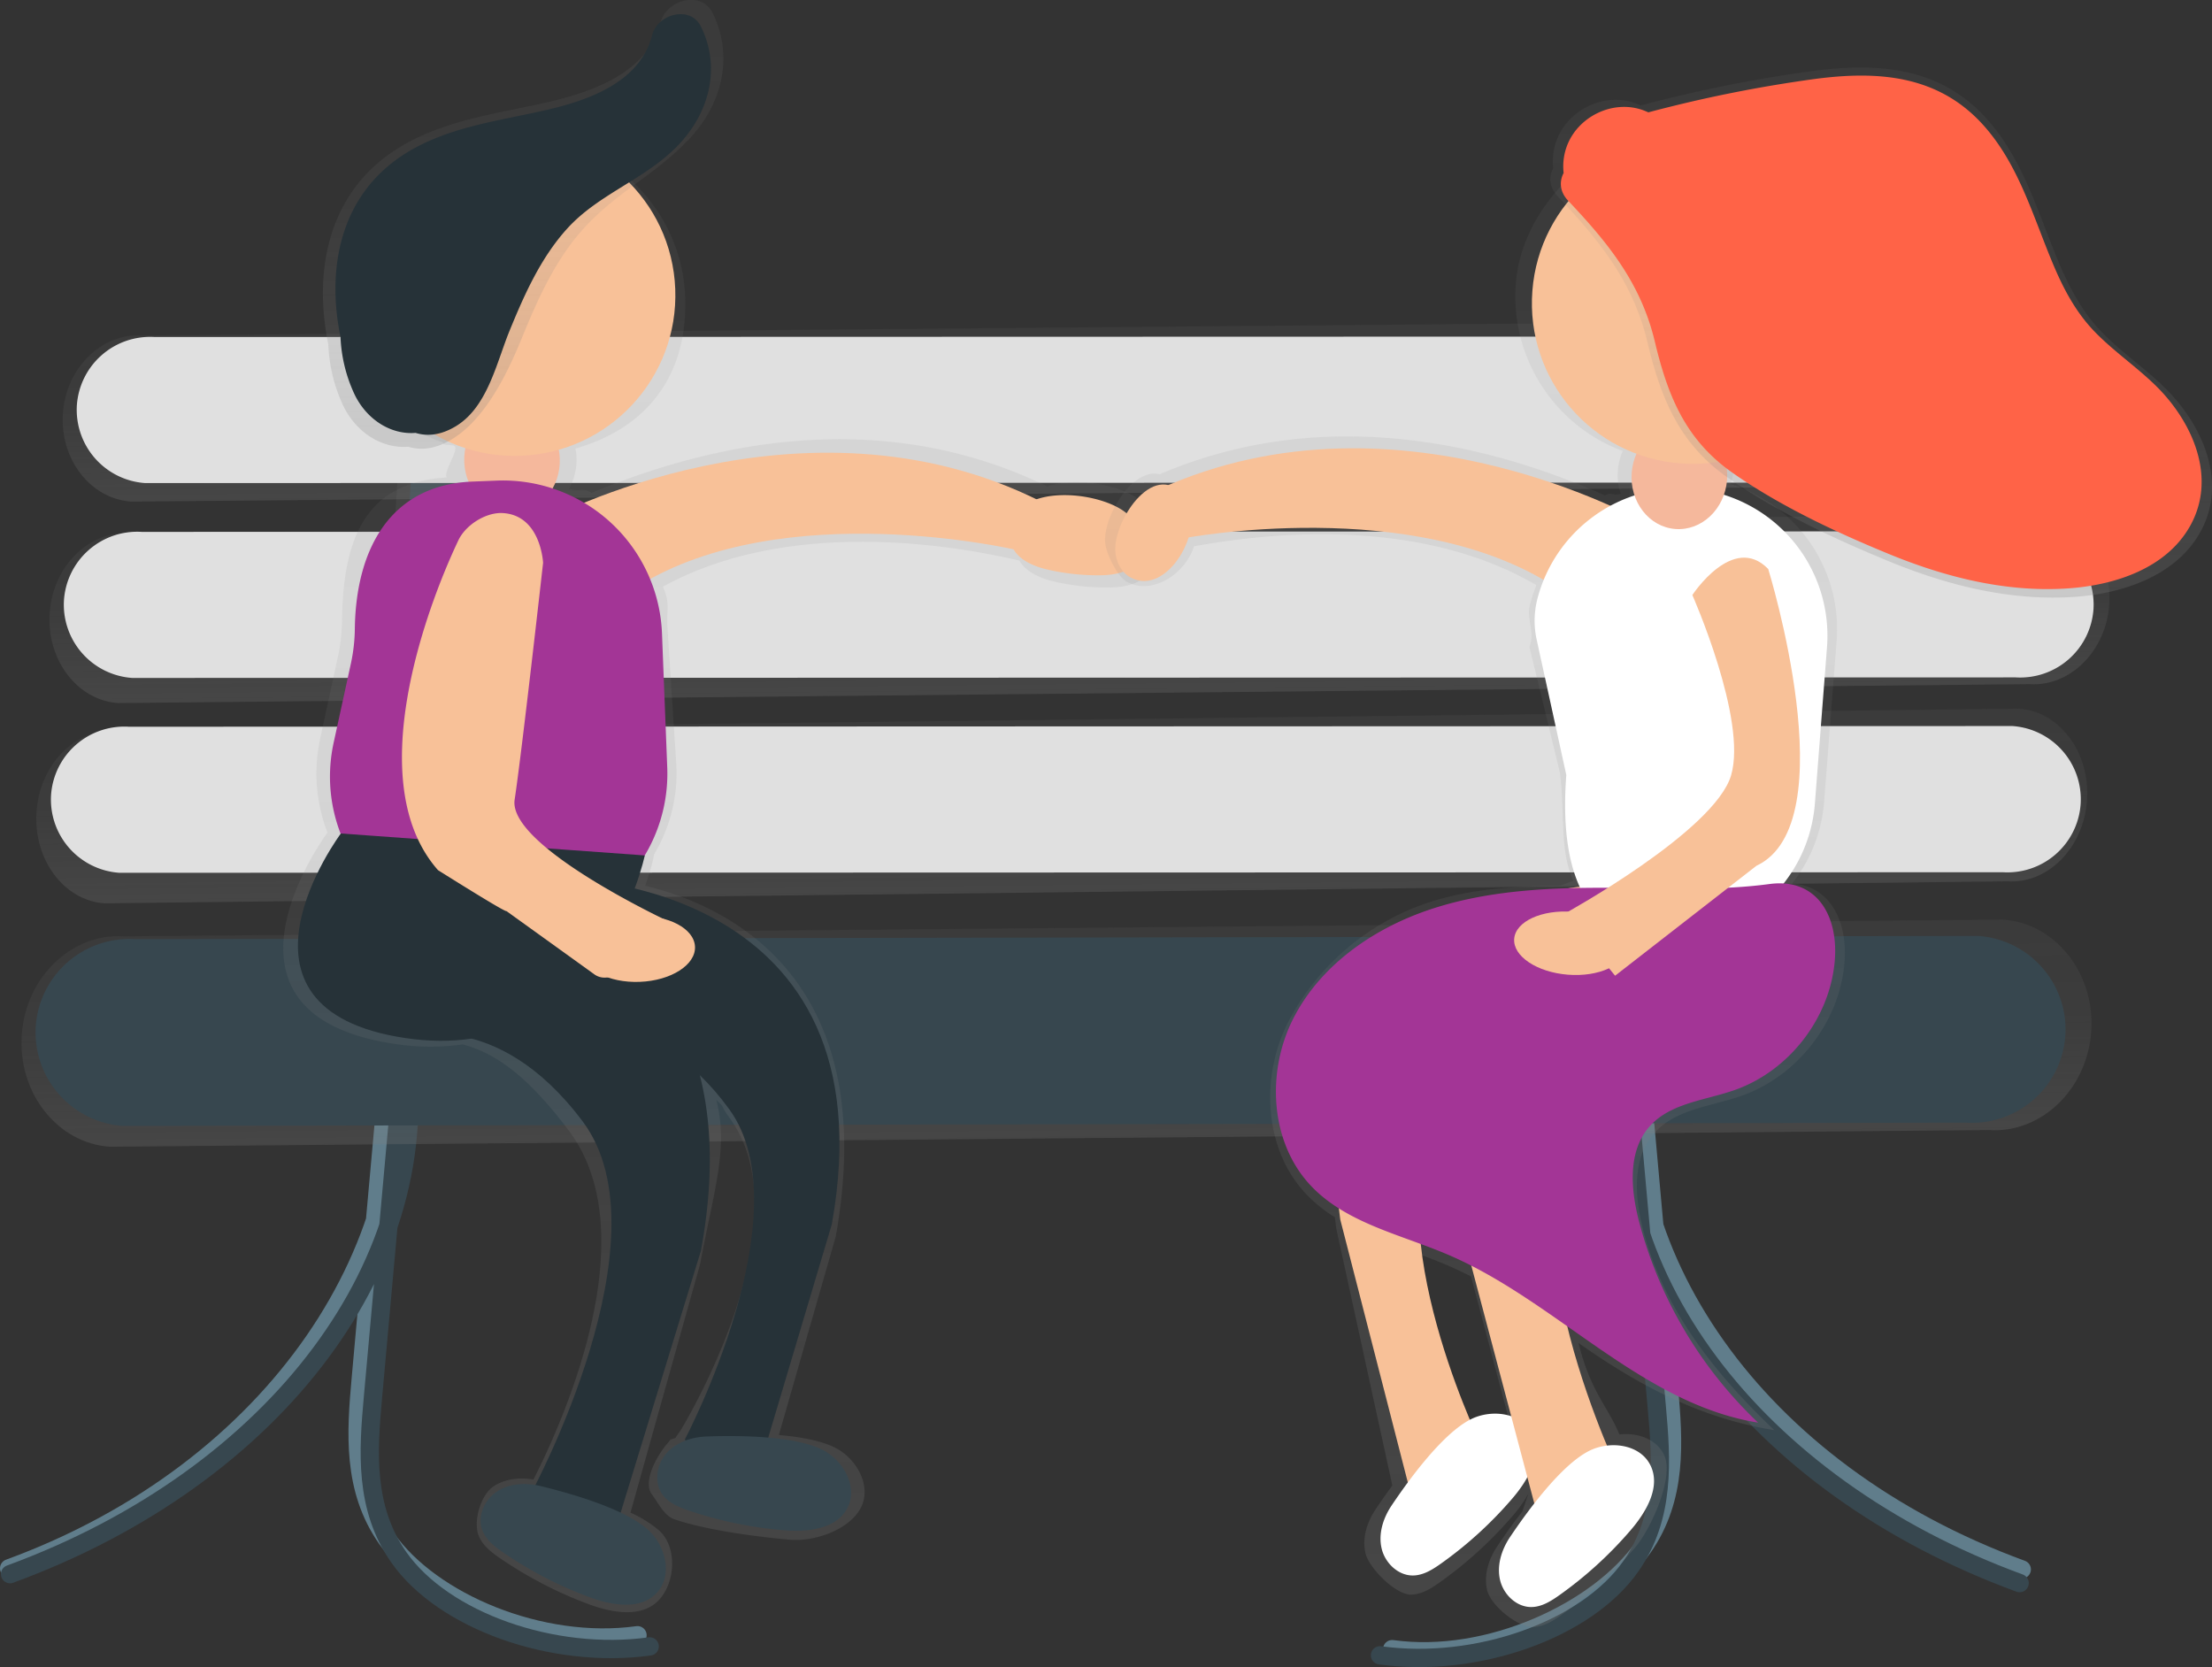 <svg xmlns="http://www.w3.org/2000/svg" xmlns:xlink="http://www.w3.org/1999/xlink" id="c1032e23-22c2-4584-afbd-61a2e0c35012" width="881.15" height="664.06" data-name="Layer 1" viewBox="0 0 881.15 664.06"><rect x="0" y="0" width="881.15" height="664.06" fill="#333333" stroke="none"/><defs><linearGradient id="467e8b68-45b1-434b-a7f5-b086be41201d" x1="394.53" x2="400.35" y1="535.41" y2="257.9" gradientTransform="matrix(0.07, 1.46, -1, 0.1, 695.7, -227.56)" gradientUnits="userSpaceOnUse"><stop offset="0" stop-color="gray" stop-opacity=".25"/><stop offset=".54" stop-color="gray" stop-opacity=".12"/><stop offset="1" stop-color="gray" stop-opacity=".1"/></linearGradient><linearGradient id="d51d3a25-b9a1-448b-87f7-70be68d78674" x1="816.79" x2="821.71" y1="533.05" y2="255.53" gradientTransform="matrix(0.07, 1.36, -1, 0.09, 1155.44, -759.02)" xlink:href="#467e8b68-45b1-434b-a7f5-b086be41201d"/><linearGradient id="c872033e-8026-499d-b183-701fd90f05a6" x1="588.73" x2="588.73" y1="304.93" y2="246.49" gradientTransform="matrix(1.01, -0.01, -0.01, 1.14, -3.2, -26.24)" xlink:href="#467e8b68-45b1-434b-a7f5-b086be41201d"/><linearGradient id="b3e67b2a-0a76-4c6d-9e5a-373151377d46" x1="585.17" x2="585.17" y1="378.05" y2="319.62" gradientTransform="matrix(1.01, -0.01, -0.01, 1.16, -4.6, -38.03)" xlink:href="#467e8b68-45b1-434b-a7f5-b086be41201d"/><linearGradient id="b59e7b65-5f81-4602-b2b5-d5b413f47e75" x1="579.06" x2="579.06" y1="449.99" y2="391.55" gradientTransform="matrix(1.01, -0.01, -0.01, 1.18, -1.48, -50.45)" xlink:href="#467e8b68-45b1-434b-a7f5-b086be41201d"/><linearGradient id="0cab72be-732d-4cb6-98ce-3f72dca88cbf" x1="575.87" x2="575.87" y1="549.28" y2="473.61" gradientTransform="matrix(1.02, -0.01, -0.01, 1.13, -6.89, -41.68)" xlink:href="#467e8b68-45b1-434b-a7f5-b086be41201d"/><linearGradient id="f2dabbf8-bd88-4491-a058-8d0a9ab39a97" x1="442.26" x2="442.26" y1="761.01" y2="172.83" gradientTransform="matrix(1, 0, 0, 1, 0, 0)" xlink:href="#467e8b68-45b1-434b-a7f5-b086be41201d"/><linearGradient id="75d0de0f-1912-4c75-8581-cb1f434aa317" x1="364.25" x2="364.25" y1="297.58" y2="118.79" gradientTransform="matrix(1, 0, 0, 1, 0, 0)" xlink:href="#467e8b68-45b1-434b-a7f5-b086be41201d"/><linearGradient id="ab23c944-d560-40e3-b9b5-e023dff94fba" x1="747.09" x2="747.09" y1="766.94" y2="167.56" gradientTransform="matrix(1, 0, 0, 1, 0, 0)" xlink:href="#467e8b68-45b1-434b-a7f5-b086be41201d"/><linearGradient id="596dd8f4-dc4b-482a-b664-9b074aa3c144" x1="905.22" x2="905.22" y1="356.85" y2="145.68" gradientTransform="matrix(1, 0, 0, 1, 0, 0)" xlink:href="#467e8b68-45b1-434b-a7f5-b086be41201d"/></defs><title>couple</title><path id="64b6e542-fbbe-497b-902e-15010a41d72b" fill="none" stroke="#607d8b" stroke-linecap="round" stroke-miterlimit="10" stroke-width="7.29" d="M961.22,743.95C854.76,705,794.31,616.56,808,531.12l12.65,140.36c1.93,21.43,3.54,44-10.31,63.77-17.74,25.26-61.47,45.79-99.92,40.47" data-name="&lt;Path&gt;" transform="translate(-155.85 -118.79)"/><path id="ffeed91e-fa36-4069-908b-8d6c36340b34" fill="none" stroke="#37474f" stroke-linecap="round" stroke-miterlimit="10" stroke-width="7.29" d="M960.37,749.4c-106.46-39-170.9-125.39-157.22-210.83L815.8,678.93c1.93,21.43,3.54,44-10.31,63.77C787.75,768,744,783.49,705.57,778.17" data-name="&lt;Path&gt;" transform="translate(-155.85 -118.79)"/><g id="5fb8c45a-97ec-40ce-8de6-bc3f5f08518a" data-name="&lt;Rectangle&gt;"><rect width="277.13" height="34.69" x="187.6" y="374.59" fill="url(#467e8b68-45b1-434b-a7f5-b086be41201d)" rx="5.55" ry="5.55" transform="translate(-242.31 572.7) rotate(-86.21)"/></g><g id="1e80289f-8a2f-4157-a8bf-c31717633f31" data-name="&lt;Rectangle&gt;"><rect width="277.13" height="32.37" x="677.57" y="377.9" fill="url(#d51d3a25-b9a1-448b-87f7-70be68d78674)" rx="5.55" ry="5.55" transform="translate(213.14 1063.61) rotate(-86.21)"/></g><path id="73b40adb-2b61-4cdc-94e6-31fac3016121" fill="none" stroke="#607d8b" stroke-linecap="round" stroke-miterlimit="10" stroke-width="7.29" d="M159.5,743.5C266,704.53,325.9,613,312.22,527.57L299.57,667.93c-1.93,21.43-3.54,44,10.31,63.77,17.74,25.26,61.47,43.79,99.92,38.47" data-name="&lt;Path&gt;" transform="translate(-155.85 -118.79)"/><rect id="285fc5cb-aae6-4a2f-b311-1a33d70ca3cf" width="23.68" height="277.13" x="313.68" y="260.46" fill="#37474f" data-name="&lt;Rectangle&gt;" rx="5.55" ry="5.55" transform="translate(-128.78 -139.42) rotate(3.79)"/><rect id="1b948749-14dc-4321-9d45-99c62874af4f" width="23.68" height="277.13" x="804.81" y="262.68" fill="#37474f" data-name="&lt;Rectangle&gt;" rx="5.55" ry="5.55" transform="translate(-127.56 -171.87) rotate(3.79)"/><path id="920f3779-138b-4033-8b17-08b8e6be40d1" fill="none" stroke="#37474f" stroke-linecap="round" stroke-miterlimit="10" stroke-width="7.29" d="M159.85,745.84c106.46-39,170.9-125.39,157.22-210.83L304.42,675.38c-1.93,21.43-3.54,44,10.31,63.77,17.74,25.26,61.47,40.79,99.92,35.47" data-name="&lt;Path&gt;" transform="translate(-155.85 -118.79)"/><g id="ae53b15a-0666-42c7-9774-0b75586f7fb1" data-name="&lt;Group&gt;"><path fill="url(#c872033e-8026-499d-b183-701fd90f05a6)" d="M966.19,312,208.1,318.59c-16.17-1.07-28.41-16.84-27.2-35h0c1.21-18.21,15.42-32.23,31.59-31.16l758.09-6.55c16.17,1.07,28.41,16.84,27.2,35h0C996.57,299.1,982.36,313.12,966.19,312Z" transform="translate(-155.85 -118.79)"/></g><g id="f836891e-0226-4d83-80e6-73012d451be6" data-name="&lt;Group&gt;"><path fill="url(#b3e67b2a-0a76-4c6d-9e5a-373151377d46)" d="M964.33,391.31l-761.42,7.54c-16.24-1.08-28.51-17.17-27.28-35.77h0c1.23-18.6,15.52-32.93,31.76-31.86l761.42-7.54c16.24,1.08,28.51,17.17,27.28,35.77h0C994.86,378,980.57,392.38,964.33,391.31Z" transform="translate(-155.85 -118.79)"/></g><g id="fbf5f82d-c22e-4678-ae3c-b7c3ab00a8a7" data-name="&lt;Group&gt;"><path fill="url(#b59e7b65-5f81-4602-b2b5-d5b413f47e75)" d="M955.56,469.85,197.5,478.62c-16.16-1.07-28.36-17.42-27.11-36.34h0c1.25-18.92,15.5-33.52,31.66-32.45l758.06-8.76c16.16,1.07,28.36,17.42,27.11,36.34h0C986,456.32,971.72,470.92,955.56,469.85Z" transform="translate(-155.85 -118.79)"/></g><g id="39937586-784e-4453-b9ad-14c761791dad" data-name="&lt;Group&gt;"><path fill="#e0e0e0" d="M963.93,311l-750.28.22a29.26,29.26,0,0,1-27.18-31h0a29.26,29.26,0,0,1,31-27.18l750.28-.22a29.26,29.26,0,0,1,27.18,31h0A29.26,29.26,0,0,1,963.93,311Z" transform="translate(-155.85 -118.79)"/></g><g id="c03422b0-2e71-4490-8192-410f1daf55aa" data-name="&lt;Group&gt;"><path fill="#e0e0e0" d="M958.79,388.62l-750.28.22a29.26,29.26,0,0,1-27.18-31h0a29.26,29.26,0,0,1,31-27.18l750.28-.22a29.26,29.26,0,0,1,27.18,31h0A29.26,29.26,0,0,1,958.79,388.62Z" transform="translate(-155.85 -118.79)"/></g><g id="6066eb19-8917-4d49-b655-e0d8fbaaf445" data-name="&lt;Group&gt;"><path fill="#e0e0e0" d="M953.65,466.24l-750.28.22a29.26,29.26,0,0,1-27.18-31h0a29.26,29.26,0,0,1,31-27.18L957.5,408a29.26,29.26,0,0,1,27.18,31h0A29.26,29.26,0,0,1,953.65,466.24Z" transform="translate(-155.85 -118.79)"/></g><g id="05504e63-1d91-4b63-a23e-d66ccf385b3d" data-name="&lt;Group&gt;"><path fill="url(#0cab72be-732d-4cb6-98ce-3f72dca88cbf)" d="M948.22,568.93l-748.58,6.66c-20.85-1.38-36.66-21.37-35.13-44.42h0c1.53-23.05,19.83-40.78,40.68-39.4l748.58-6.66c20.85,1.38,36.66,21.37,35.13,44.42h0C987.38,552.58,969.07,570.31,948.22,568.93Z" transform="translate(-155.85 -118.79)"/></g><path id="b140f40c-a8b2-4956-ad2e-452fd03b260d" fill="#37474f" d="M938.93,566l-734.11,1.29a37.38,37.38,0,0,1-34.73-39.66h0a37.38,37.38,0,0,1,39.66-34.73l734.11-1.29a37.38,37.38,0,0,1,34.73,39.66h0A37.38,37.38,0,0,1,938.93,566Z" data-name="&lt;Path&gt;" transform="translate(-155.85 -118.79)"/><path fill="url(#f2dabbf8-bd88-4491-a058-8d0a9ab39a97)" d="M611.19,319.21c-6.82-6.82-25.87-10.87-38.09-6.62-74.75-36.52-148.47-11.11-181.64,2.53-4.06-2.41-4.4-.15-8.95-1.65a23.28,23.28,0,0,0,3-12.5,24.05,24.05,0,0,0-.42-3.52c28.72-8.17,44.92-29.41,43.7-60.57-1.43-36.55-32.79-65.44-69.34-64s-69,21.6-67.59,58.15c1.12,28.56,14.83,55.74,40.54,64-.37,1.83,4.78.17,4.86,2.13.12,2.95-4.57,9.29-3.51,11.81C301.16,311,292.59,333.4,292.1,365.8a71.25,71.25,0,0,1-1.51,14l-7.2,33.25a65.17,65.17,0,0,0,2.91,37.37c-2.36,3.23-52,72.48,26.67,84.18a92,92,0,0,0,27.22.22c13.22,3.49,26.19,12.91,42.38,34.54,32.11,42.9-5.13,120.93-14.22,138.79-5.45-.92-11.25-.33-15.84,2.68-5.18,3.4-8.23,13.88-6,19.65,1.54,3.95,5.11,6.68,8.61,9.08a163.14,163.14,0,0,0,35.44,18.32c9.2,3.4,20.9,5.45,27.67-1.64s7.44-21.16.27-27.72A47.66,47.66,0,0,0,407,721.33l27.74-99c5.38-29.1,11.43-45.93,6.47-65.39,4,3.83,1.13,1.46,5.16,7C477.53,606.51,427,688.49,427,688.49l-2.1,3.08c-3,1.14-1.1-.2-3.24,2.25-4.08,4.66-9.89,15.22-6.17,20.17,2.54,3.39,4.94,8.62,9,10,12.62,4.3,32.88,7,46.17,8.14,9.77.81,23.37-3.92,28-12.56s-1.46-19.71-10.13-24.11c-5.57-2.82-13.87-4.31-22.42-5.05l22.64-79c17.79-99.24-38.33-130.7-75.93-139.81,3-8.09,3.56-12.45,3.56-12.45h0a63,63,0,0,0,8.89-35.56l-3.56-55.12c-.31-7.9,1.09-9.08-1.78-16,56.68-31.14,131.92-12.57,142-10.39,2.55,4.61,8.59,7.15,14,8.4a93.26,93.26,0,0,0,21.22,2.35c6.55,0,14.18-1.45,17.17-7.27S615.76,323.78,611.19,319.21Z" transform="translate(-155.85 -118.79)"/><ellipse id="af98023a-ba84-4608-aef0-20973dc13f22" cx="359.84" cy="302.06" fill="#f5b89c" data-name="&lt;Path&gt;" rx="19.04" ry="21.05" transform="translate(-167.41 -104.47) rotate(-2.24)"/><circle id="b4eed79b-84f5-48c3-8b43-45013965af24" cx="360.89" cy="236.36" r="64.01" fill="#f8c198" data-name="&lt;Path&gt;" transform="translate(-164.83 -104.48) rotate(-2.24)"/><path id="6c542327-4a8e-4472-a7f9-ed6ecee6a014" fill="#f8c198" d="M372.72,326.31s102.51-55.62,197.8-7.75l-9.92,19.26S468.25,316.19,410,352.24Z" data-name="&lt;Path&gt;" transform="translate(-155.85 -118.79)"/><path id="0ebf70c8-58f4-47d0-8dd9-012484bb2b5b" fill="#a33596" d="M360.94,490.34l-9.83.39q-1.45.06-2.88,0c-39.25-.25-67.79-37.61-59.49-76l7-32.14a68.85,68.85,0,0,0,1.46-13.54c.48-31.8,14.32-57.16,46.9-58.43l9.83-.39A63.42,63.42,0,0,1,419.55,371l2.1,53.65A63.42,63.42,0,0,1,360.94,490.34Z" data-name="&lt;Path&gt;" transform="translate(-155.85 -118.79)"/><path id="6d92686d-3b67-484c-b7ef-b32c7ed24186" fill="#263238" d="M382.46,468.88s129.08,1.85,104.74,137.61l-33.68,113-24.87-27.27s47.72-90.46,17.64-131.65-61.4-29.69-61.4-29.69Z" data-name="&lt;Path&gt;" transform="translate(-155.85 -118.79)"/><path id="ccb820de-2904-4fa6-ba82-eb5ab7edc6f5" fill="#263238" d="M314.6,462.64s148.63,1.93,120.45,154.41L396.14,744l-28.6-30.6S422.59,611.77,388,565.55s-70.67-33.27-70.67-33.27Z" data-name="&lt;Path&gt;" transform="translate(-155.85 -118.79)"/><path id="66820212-e288-4676-a68b-c89a617cd91c" fill="#263238" d="M412.7,459.54,291.64,450.8s-52.17,69.91,25.69,81.49S412.7,459.54,412.7,459.54Z" data-name="&lt;Path&gt;" transform="translate(-155.85 -118.79)"/><g id="7a4f96e6-2723-4eb9-be60-4d9d5ff4e2f3" data-name="&lt;Group&gt;"><path fill="url(#75d0de0f-1912-4c75-8581-cb1f434aa317)" d="M439.74,124c-4.56-9.22-18.47-5.19-20.68,3.53-5.06,20-26.63,27.68-44.6,31.86-20.77,4.83-42.38,7.15-60.76,18.91-27.26,17.45-33.05,48.51-27.07,77.65a63.48,63.48,0,0,0,6,24.57c5.25,10.73,15.52,17.07,25.87,16.22,4.74,1.46,10.18,1,16.21-2.31,14.21-7.84,23.36-27.12,29.05-41.06,6.28-15.36,13.26-31.06,24.52-43.48,13.36-14.74,27.87-20.94,41.63-35.23C443.27,160.86,448.42,141.58,439.74,124Z" transform="translate(-155.85 -118.79)"/></g><path id="d00fa5cc-a731-4142-8ea9-b3c3212fb43d" fill="#263238" d="M435.05,129.35c-4.28-8.64-17.31-4.86-19.38,3.31-4.75,18.74-25,25.95-41.81,29.86-19.46,4.53-39.73,6.7-57,17.72-25.55,16.35-31,45.47-25.37,72.79a59.5,59.5,0,0,0,5.66,23c4.92,10.06,14.55,16,24.25,15.2,4.44,1.37,9.54,1,15.19-2.17,13.32-7.35,16.89-25.42,22.23-38.49,5.89-14.4,12.43-29.11,23-40.75,12.53-13.82,31.12-19.62,44-33C438.37,163.86,443.19,145.78,435.05,129.35Z" data-name="&lt;Path&gt;" transform="translate(-155.85 -118.79)"/><path id="408e7116-a9b1-46e2-8d7c-02731267a18a" fill="#f8c198" d="M338.45,334c-13,27.41-38.64,96.83-8.12,131.41,58.77,36.84,4.39-.17,4.39-.17l57.89,41.67a7,7,0,0,0,9-.7l20.62-20.37s-64.2-29.95-61.37-48.52S372.19,343,372.19,343s-.87-19.32-16.48-19.85C349.08,323,341.29,328,338.45,334Z" data-name="&lt;Path&gt;" transform="translate(-155.85 -118.79)"/><path id="95055e69-9cf8-4727-b6e6-604bf17a6c9e" fill="#f8c198" d="M605.56,324.1c4.42,4.42,7.58,11.3,4.72,16.86s-10.26,7-16.59,7a90.14,90.14,0,0,1-20.51-2.27c-6.37-1.46-13.61-4.75-14.64-11.2C554.6,309.9,595.06,313.6,605.56,324.1Z" data-name="&lt;Path&gt;" transform="translate(-155.85 -118.79)"/><path id="22e5ffa6-22c1-4fd4-9053-15aaed74771d" fill="#37474f" d="M437.36,691c-6,.21-12.15,2.25-16.09,6.76s-5,11.75-1.39,16.53c2.46,3.27,6.49,4.9,10.37,6.22A157.69,157.69,0,0,0,468,728.34c9.45.78,20.87-.35,25.34-8.7s-1.41-19.05-9.79-23.3C472.38,690.67,449.83,690.53,437.36,691Z" data-name="&lt;Path&gt;" transform="translate(-155.85 -118.79)"/><path id="1f797064-6c59-47bc-afa1-2a232eef37bf" fill="#37474f" d="M371.14,710.74c-5.82-1.41-12.31-1.09-17.31,2.19s-8,10-5.78,15.55c1.49,3.81,4.94,6.46,8.32,8.77A157.69,157.69,0,0,0,390.62,755c8.89,3.29,20.2,5.27,26.75-1.59s3.76-18.73-3.18-25.07C405,719.86,383.26,713.67,371.14,710.74Z" data-name="&lt;Path&gt;" transform="translate(-155.85 -118.79)"/><ellipse id="757ebdc3-d91a-4c9c-a19f-b15bec03743a" cx="410.24" cy="496.78" fill="#f8c198" data-name="&lt;Path&gt;" rx="22.52" ry="13.11" transform="translate(-174.99 -102.35) rotate(-2.24)"/><path fill="url(#ab23c944-d560-40e3-b9b5-e023dff94fba)" d="M897.92,238.39a65.76,65.76,0,0,0-60.49-70.64c-36.21-2.8-75,27.83-77.76,64a65.78,65.78,0,0,0,42.6,66.7,23.49,23.49,0,0,0-.79,17c-3.42,1.13-3.16-1-6.3.7-33.21-14.81-104-39.81-177.36-8.46-10.87-2.65-22.24,16.42-21.75,26.85.21,4.41,4.84,14,8.74,16.05,10,5.35,23.19-3.06,26.67-14.22,15.45-2.56,83.78-15.28,136.42,15.51a59.52,59.52,0,0,0-2.66,8.14c-1.33,5.36,2.22,11-.15,16.37l12.1,49.94c2.25,16.82-.25,30.94,5.42,43.4-1.46.17-3.72,1.54-5.33,1.78-19.2.56-35.18,1.07-53.34,7.11a97.85,97.85,0,0,0-55,47.39c-11.12,21.86-9.57,50.86,7.37,68.6a58.68,58.68,0,0,0,11.29,9.08c.18,1.52.36,3,.58,4.6l22.31,102.25c-2.56,3.47-4.85,6.76-6.69,9.51-3.42,5.11-5.42,11.48-4,17.47S711.89,754.15,718,754c4.21-.08,8-2.47,11.41-4.91a162,162,0,0,0,29.24-26.74,51.92,51.92,0,0,0,6.08-8.65l-2.48,7.2c-3.92,5-7.41,10-10,13.89-3.42,5.11-5.42,11.48-4,17.47s12.13,14.77,18.28,14.65c4.21-.08,8-2.47,11.41-4.91a162,162,0,0,0,29.24-26.74c6.33-7.4,15.8-28.27,11.52-37-3.1-6.33-10.6-8.88-17.76-8.07-4.87-11.71-11.52-17-16.27-36.41,24.6,17.25,48.76,30,78,34.7-23.36-22.11-43.87-47.85-52.08-79-3.53-13.36-4.89-29.22,4.37-39.48,8.56-9.48,22.76-10.5,34.8-14.76,22-7.79,38.61-29.08,40.79-52.34,1.57-16.76-5.42-31.15-20.84-32.14a59.83,59.83,0,0,0,12.77-32.57l5-64.35a60.51,60.51,0,0,0-42.26-62.21,23.54,23.54,0,0,0,.52-14A65.78,65.78,0,0,0,897.92,238.39ZM758.18,688.91a22.13,22.13,0,0,0-16.82,1.29l-.15.09c-5.89-14-17-43.22-20.11-71.93,3.84,1.42,7.66,2.87,11.38,4.47,3.16,1.36,6.27,2.85,9.35,4.42Z" transform="translate(-155.85 -118.79)"/><path id="ca7c05dc-f404-4e8d-be4c-1e094d83bdb3" fill="#f8c198" d="M814.83,329S714.52,269.5,617.47,313.7l9.18,19.62s93.1-18.09,150,20.15Z" data-name="&lt;Path&gt;" transform="translate(-155.85 -118.79)"/><path id="12ac308f-d213-4b28-bd2d-66bb7ba00bd3" fill="#f8c198" d="M799.66,471.08S670.61,468,689.75,604.6L719.1,718.82,745,692.52s-44.24-92.21-12.61-132.23S794.87,533,794.87,533Z" data-name="&lt;Path&gt;" transform="translate(-155.85 -118.79)"/><path id="34d073ed-93e0-40d2-bf9d-1e0ec7d9c259" fill="#f8c198" d="M600.12,338.16c.2,4.29,2.33,8.66,6.12,10.68,14.81,7.88,30-19.87,22.22-31.16C616.51,300.3,599.53,325.63,600.12,338.16Z" data-name="&lt;Path&gt;" transform="translate(-155.85 -118.79)"/><path id="77e53b18-8135-4b7c-bf2d-9edc79e31a86" fill="#fff" d="M710.14,718.57c-3.33,5-5.28,11.17-3.93,17s6.61,10.91,12.6,10.8c4.09-.08,7.77-2.4,11.11-4.78a157.69,157.69,0,0,0,28.46-26c6.16-7.21,11.92-17.13,7.76-25.65s-16.28-10-24.62-5.68C730.38,690,717.08,708.21,710.14,718.57Z" data-name="&lt;Path&gt;" transform="translate(-155.85 -118.79)"/><path id="a69cafd2-284f-43ab-88bc-2406ede4d0f3" fill="#f8c198" d="M864.71,460.07s-148.6-3.74-126.25,149.71l34,128.34,29.75-29.48S751.11,605,787.44,560.11s71.89-30.55,71.89-30.55Z" data-name="&lt;Path&gt;" transform="translate(-155.85 -118.79)"/><path id="7b46ea1d-b94b-4df1-9c01-ec19cbf90a19" fill="#fff" d="M815.8,493h0a58.85,58.85,0,0,0,63-54l4.85-62.63a58.85,58.85,0,0,0-54-63h0a58.9,58.9,0,0,0-61.49,44.41,35.08,35.08,0,0,0-.15,15.93l11.78,53.8C777.36,459.67,783.62,490.5,815.8,493Z" data-name="&lt;Path&gt;" transform="translate(-155.85 -118.79)"/><ellipse id="151ca525-7bbb-4991-bd6d-1177d2357218" cx="824.81" cy="308.52" fill="#f5b89c" data-name="&lt;Path&gt;" rx="21.05" ry="19.04" transform="translate(297.67 988.25) rotate(-85.57)"/><path id="a5a77078-24df-4f4d-8a14-08c4c7dce91f" fill="#a33596" d="M796.4,472.43c-23.87-.09-48.12,1.06-70.77,8.6s-43.78,22.21-54.6,43.49-9.31,49.51,7.17,66.77c14.2,14.87,35.77,19.26,54.66,27.38,43.26,18.59,76.83,59.33,123.32,66.81a170.34,170.34,0,0,1-47.32-79.74c-3.43-13-4.76-28.44,4.25-38.42,8.33-9.23,22.15-10.22,33.87-14.37,21.43-7.58,37.58-28.31,39.7-50.94,1.71-18.24-7-33.6-25.92-31.08C839.44,473.78,817.89,472.51,796.4,472.43Z" data-name="&lt;Path&gt;" transform="translate(-155.85 -118.79)"/><path id="19d16f3e-009b-494e-97c8-cb0e9a426660" fill="#f8c198" d="M860.22,345.44s31.38,101.4-4.7,118.23l-56.3,43.79-20.08-24.74s59.71-32.83,66.28-55.05S830,355.82,830,355.82,846.18,331,860.22,345.44Z" data-name="&lt;Path&gt;" transform="translate(-155.85 -118.79)"/><ellipse id="8c292999-a151-4648-b572-b2157f0a066c" cx="777.73" cy="495.47" fill="#f8c198" data-name="&lt;Path&gt;" rx="12.52" ry="22.35" transform="matrix(0.08, -1, 1, 0.08, 67.84, 1113.83)"/><path id="1eb018fb-882d-4f3a-a894-42ca86384b42" fill="#fff" d="M757.32,731.14c-3.33,5-5.28,11.17-3.93,17s6.61,10.91,12.6,10.8c4.09-.08,7.77-2.4,11.11-4.78a157.69,157.69,0,0,0,28.46-26c6.16-7.21,11.92-17.13,7.76-25.65s-16.28-10-24.62-5.68C777.56,702.56,764.26,720.78,757.32,731.14Z" data-name="&lt;Path&gt;" transform="translate(-155.85 -118.79)"/><circle id="2fa24866-a44f-4a1f-8078-b896818e272e" cx="830.08" cy="239.55" r="64.01" fill="#f8c198" data-name="&lt;Path&gt;" transform="translate(371.29 929.86) rotate(-85.57)"/><g id="51f5ebe0-1999-43c0-a732-f2d97e0dabf6" data-name="&lt;Group&gt;"><path fill="url(#596dd8f4-dc4b-482a-b664-9b074aa3c144)" d="M1018.06,273.09c-7.83-7.65-17-13.88-24.63-21.67-7.87-8-13-17.56-17.35-27.82-8.48-20.06-14.31-41.8-29.46-58.2-18.69-20.24-43.54-21.75-69.39-18.24a561.75,561.75,0,0,0-67.79,13.63c-.63-.26-1.24-.53-1.88-.78-12.52-4.71-27.25,2.44-31.73,14.91a24.09,24.09,0,0,0-1.25,10.81c-1.77,3.4-1.69,7.61,1.81,11.31,16.62,17.57,30,34.09,35.71,58,5.31,22.27,12.58,40.38,32,54s42.4,24.37,64.22,33.35c23.6,9.71,48.9,16,74.56,14.11,18.78-1.41,39.71-8.3,49.45-25.73C1043.48,310.74,1033.13,287.8,1018.06,273.09Z" transform="translate(-155.85 -118.79)"/></g><path id="f5bb29f6-add4-4074-96f2-ee2c4929409b" fill="tomato" d="M1014.51,272.33c-7.58-7.4-16.42-13.44-23.85-21-7.62-7.74-12.6-17-16.8-26.94C965.65,205,960,183.93,945.33,168c-18.1-19.6-42.17-21.06-67.2-17.66a544,544,0,0,0-65.65,13.2c-.61-.25-1.2-.52-1.82-.75-12.13-4.56-26.39,2.36-30.73,14.43a23.33,23.33,0,0,0-1.21,10.47c-1.72,3.3-1.64,7.37,1.75,11,16.1,17,29.06,33,34.59,56.19,5.14,21.57,12.18,39.11,31,52.28s41.06,23.6,62.19,32.29c22.85,9.4,47.35,15.53,72.2,13.66,18.18-1.37,38.46-8,47.89-24.92C1039.12,308.79,1029.1,286.58,1014.51,272.33Z" data-name="&lt;Path&gt;" transform="translate(-155.85 -118.79)"/></svg>
